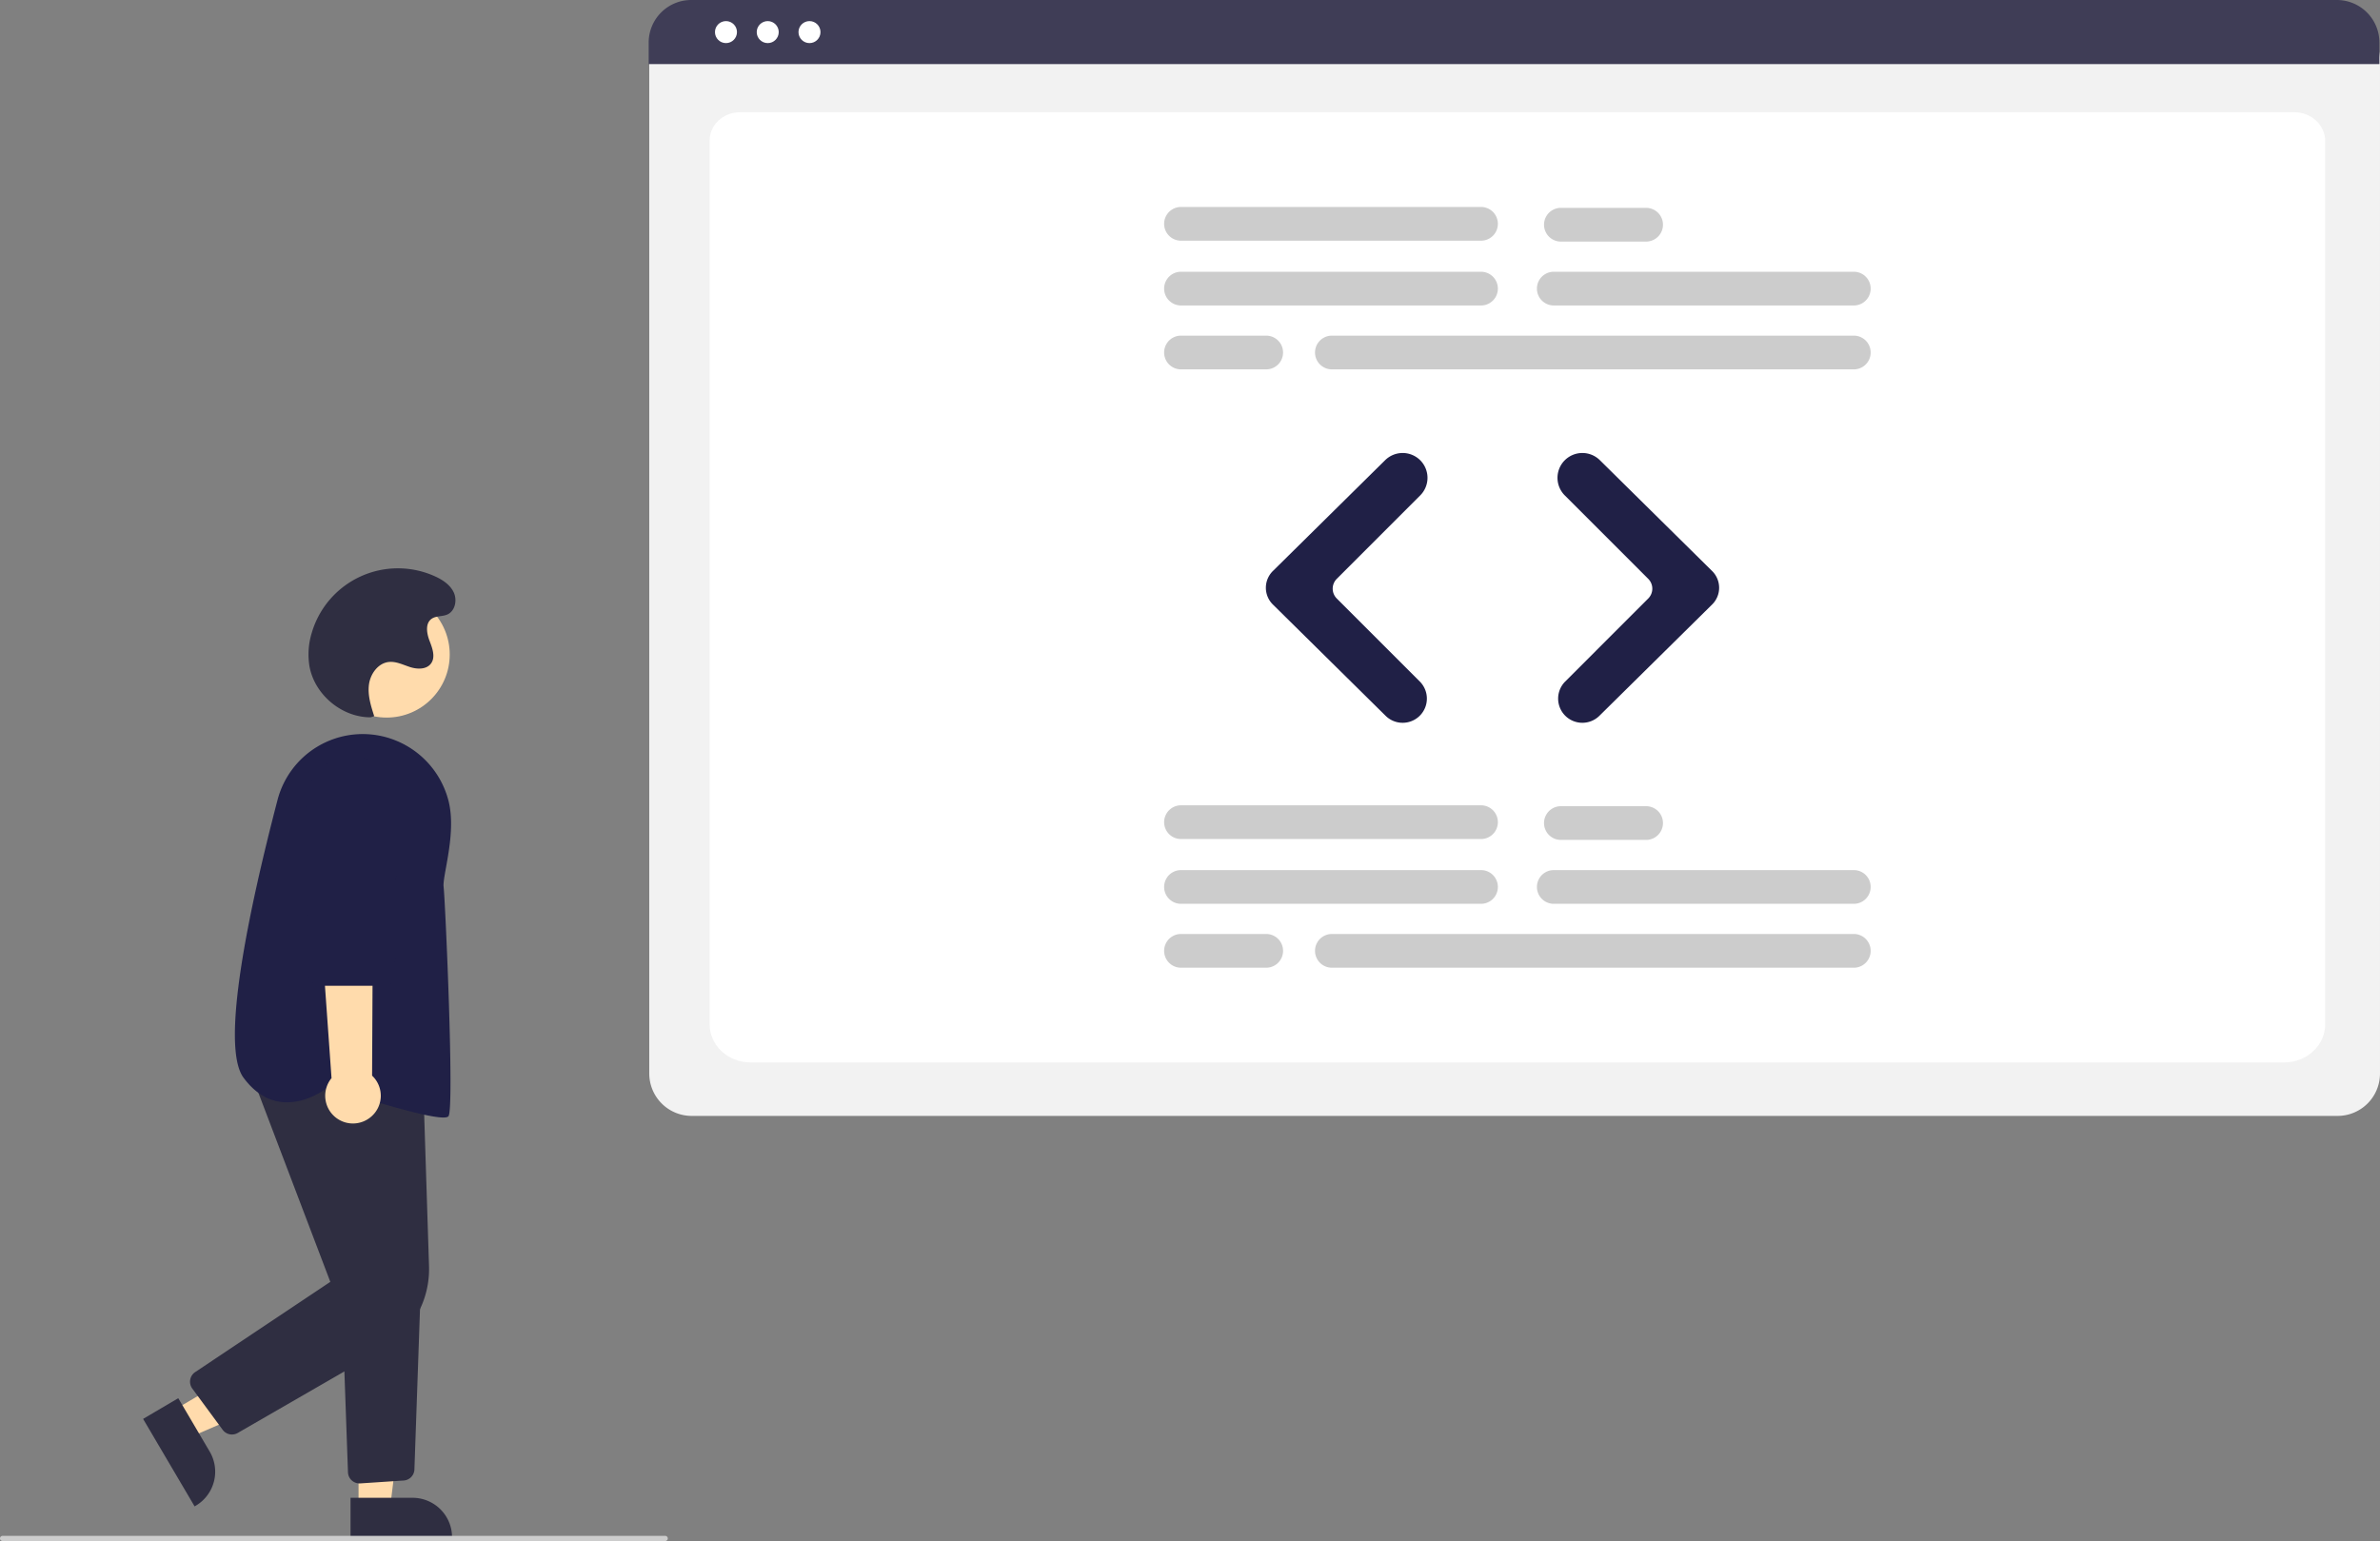 <?xml version="1.0" encoding="UTF-8" standalone="no"?>
<svg
   data-name="Layer 1"
   width="926.622"
   height="600.085"
   viewBox="0 0 926.622 600.085"
   version="1.1"
   id="svg27"
   sodipodi:docname="undraw_code_review_re_woeb.svg"
   inkscape:version="1.3 (0e150ed6c4, 2023-07-21)"
   inkscape:export-filename="undraw_code_review_re_woeb.svg"
   inkscape:export-xdpi="96"
   inkscape:export-ydpi="96"
   xmlns:inkscape="http://www.inkscape.org/namespaces/inkscape"
   xmlns:sodipodi="http://sodipodi.sourceforge.net/DTD/sodipodi-0.dtd"
   xmlns="http://www.w3.org/2000/svg"
   xmlns:svg="http://www.w3.org/2000/svg">
  <rect x="0" y="0" width="926.622" height="600.085" fill="#808080" stroke="none"/>
  <defs
     id="defs27" />
  <sodipodi:namedview
     id="namedview27"
     pagecolor="#ffffff"
     bordercolor="#000000"
     borderopacity="0.25"
     inkscape:showpageshadow="2"
     inkscape:pageopacity="0.0"
     inkscape:pagecheckerboard="0"
     inkscape:deskcolor="#d1d1d1"
     inkscape:zoom="0.9773616"
     inkscape:cx="273.18446"
     inkscape:cy="339.17846"
     inkscape:window-width="2560"
     inkscape:window-height="1369"
     inkscape:window-x="-8"
     inkscape:window-y="-8"
     inkscape:window-maximized="1"
     inkscape:current-layer="svg27" />
  <circle
     cx="150.534"
     cy="254.872"
     r="24.561"
     fill="#ffb8b8"
     id="circle1"
     style="fill:#ffdbac;fill-opacity:1" />
  <polygon
     points="67.543 549.197 73.762 559.763 117.474 540.803 108.295 525.21 67.543 549.197"
     fill="#ffb8b8"
     id="polygon1"
     style="fill:#ffdbac;fill-opacity:1" />
  <path
     d="M206.096,694.43,218.343,715.237l.001.001A15.386,15.386,0,0,1,212.888,736.302l-.431.254L192.405,702.489Z"
     transform="translate(-136.689 -149.958)"
     fill="#2f2e41"
     id="path1" />
  <polygon
     points="139.6 587.26 151.86 587.259 157.692 539.971 139.598 539.972 139.6 587.26"
     fill="#ffb8b8"
     id="polygon2"
     style="fill:#ffdbac;fill-opacity:1" />
  <path
     d="M273.162,733.215l24.144-.001h.001a15.386,15.386,0,0,1,15.386,15.386v.5l-39.531.001Z"
     transform="translate(-136.689 -149.958)"
     fill="#2f2e41"
     id="path2" />
  <path
     d="M227.001,708.567a4.493,4.493,0,0,1-3.624-1.833l-11.824-16.059a4.5,4.5,0,0,1,1.125-6.41l52.614-35.142-31.747-83.475L301.434,571.252l2.287,71.733A36.046,36.046,0,0,1,285.675,675.409l-56.427,32.554A4.486,4.486,0,0,1,227.001,708.567Z"
     transform="translate(-136.689 -149.958)"
     fill="#2f2e41"
     id="path3" />
  <path
     d="M276.659,727.617a4.5,4.5,0,0,1-4.489-4.34l-2.488-69.882,30.808-1.623-2.453,70.384a4.487,4.487,0,0,1-4.2,4.333l-16.873,1.118C276.863,727.614,276.761,727.617,276.659,727.617Z"
     transform="translate(-136.689 -149.958)"
     fill="#2f2e41"
     id="path4" />
  <path
     d="M309.291,585.129c-7.838,0-35.217-8.816-44.721-11.959-1.422,1.138-9.233,6.979-18.351,5.911-5.626-.66-10.579-3.845-14.721-9.466-9.147-12.414,2.151-65.651,13.239-108.126a34.268,34.268,0,0,1,40.529-24.88h0a34.571,34.571,0,0,1,26.088,25.378c2.088,8.498.292,18.494-1.02,25.794-.616,3.432-1.104,6.143-.937,7.475.644,5.148,4.219,85.892,1.92,89.34C311.071,584.963,310.363,585.129,309.291,585.129Z"
     transform="translate(-136.689 -149.958)"
     fill="#202046"
     id="path5" />
  <path
     d="M280.616,585.272a10.743,10.743,0,0,0,.942-16.446l.485-97.844-23.045,3.837,6.769,94.97A10.801,10.801,0,0,0,280.616,585.272Z"
     transform="translate(-136.689 -149.958)"
     fill="#ffb8b8"
     id="path6"
     style="fill:#ffdbac;fill-opacity:1" />
  <path
     d="M285.946,533.818H261.124a4.514,4.514,0,0,1-4.5-4.459l-.609-67.292a17.603,17.603,0,1,1,35.204.043L290.446,529.37A4.515,4.515,0,0,1,285.946,533.818Z"
     transform="translate(-136.689 -149.958)"
     fill="#202046"
     id="path7" />
  <path
     d="M280.969,429.289c-11.245.021-21.854-8.868-23.803-19.943a28.671,28.671,0,0,1,.919-13.014A34.954,34.954,0,0,1,306.021,374.379c3.008,1.361,5.971,3.316,7.349,6.317s.515,7.195-2.498,8.546c-1.969.882-4.44.449-6.187,1.716-2.509,1.819-1.863,5.691-.743,8.581s2.388,6.387.509,8.852c-1.75,2.297-5.249,2.226-8.004,1.361s-5.476-2.313-8.349-2.018c-4.19.43-7.202,4.598-7.759,8.773s.755,8.349,2.05,12.357Z"
     transform="translate(-136.689 -149.958)"
     fill="#2f2e41"
     id="path8" />
  <path
     d="M395.689,750.042h-258a1,1,0,1,1,0-2h258a1,1,0,0,1,0,2Z"
     transform="translate(-136.689 -149.958)"
     fill="#ccc"
     id="path9" />
  <path
     d="M1046.811,584.505H405.972a16.519,16.519,0,0,1-16.5-16.5V172.852a12.102,12.102,0,0,1,12.088-12.088h649.453a12.311,12.311,0,0,1,12.297,12.297V568.005A16.519,16.519,0,0,1,1046.811,584.505Z"
     transform="translate(-136.689 -149.958)"
     fill="#f2f2f2"
     id="path10" />
  <path
     d="M1026.091,563.673H428.846c-8.755,0-15.878-6.67-15.878-14.868v-344.105c0-6.08,5.278-11.027,11.766-11.027H1030.008c6.595,0,11.961,5.028,11.961,11.208V548.805C1041.969,557.003,1034.846,563.673,1026.091,563.673Z"
     transform="translate(-136.689 -149.958)"
     fill="#fff"
     id="path11" />
  <path
     d="M1063.081,174.908H389.241v-8.4a16.574,16.574,0,0,1,16.56-16.55H1046.521a16.574,16.574,0,0,1,16.56,16.55Z"
     transform="translate(-136.689 -149.958)"
     fill="#3f3d56"
     id="path12" />
  <circle
     cx="282.647"
     cy="12.5"
     r="4.283"
     fill="#fff"
     id="circle12" />
  <circle
     cx="298.906"
     cy="12.5"
     r="4.283"
     fill="#fff"
     id="circle13" />
  <circle
     cx="315.165"
     cy="12.5"
     r="4.283"
     fill="#fff"
     id="circle14" />
  <path
     d="M713.3,268.912H596.492a6.566,6.566,0,0,1,0-13.132H713.3a6.566,6.566,0,1,1,0,13.132Z"
     transform="translate(-136.689 -149.958)"
     fill="#ccc"
     id="path14" />
  <path
     d="M858.446,268.912H741.638a6.566,6.566,0,0,1,0-13.132H858.446a6.566,6.566,0,1,1,0,13.132Z"
     transform="translate(-136.689 -149.958)"
     fill="#ccc"
     id="path15" />
  <path
     d="M858.446,293.794H655.241a6.566,6.566,0,1,1,0-13.132H858.446a6.566,6.566,0,1,1,0,13.132Z"
     transform="translate(-136.689 -149.958)"
     fill="#ccc"
     id="path16" />
  <path
     d="M713.3,243.684H596.492a6.566,6.566,0,0,1,0-13.132H713.3a6.566,6.566,0,1,1,0,13.132Z"
     transform="translate(-136.689 -149.958)"
     fill="#ccc"
     id="path17" />
  <path
     d="M777.579,244.03H744.402a6.566,6.566,0,0,1,0-13.132H777.579a6.566,6.566,0,1,1,0,13.132Z"
     transform="translate(-136.689 -149.958)"
     fill="#ccc"
     id="path18" />
  <path
     d="M629.668,293.794H596.492a6.566,6.566,0,0,1,0-13.132h33.176a6.566,6.566,0,1,1,0,13.132Z"
     transform="translate(-136.689 -149.958)"
     fill="#ccc"
     id="path19" />
  <path
     d="M713.3,501.912H596.492a6.566,6.566,0,0,1,0-13.132H713.3a6.566,6.566,0,1,1,0,13.132Z"
     transform="translate(-136.689 -149.958)"
     fill="#ccc"
     id="path20" />
  <path
     d="M858.446,501.912H741.638a6.566,6.566,0,0,1,0-13.132H858.446a6.566,6.566,0,1,1,0,13.132Z"
     transform="translate(-136.689 -149.958)"
     fill="#ccc"
     id="path21" />
  <path
     d="M858.446,526.794H655.241a6.566,6.566,0,1,1,0-13.132H858.446a6.566,6.566,0,1,1,0,13.132Z"
     transform="translate(-136.689 -149.958)"
     fill="#ccc"
     id="path22" />
  <path
     d="M713.3,476.684H596.492a6.566,6.566,0,0,1,0-13.132H713.3a6.566,6.566,0,1,1,0,13.132Z"
     transform="translate(-136.689 -149.958)"
     fill="#ccc"
     id="path23" />
  <path
     d="M777.579,477.03H744.402a6.566,6.566,0,0,1,0-13.132H777.579a6.566,6.566,0,0,1,0,13.132Z"
     transform="translate(-136.689 -149.958)"
     fill="#ccc"
     id="path24" />
  <path
     d="M629.668,526.794H596.492a6.566,6.566,0,0,1,0-13.132h33.176a6.566,6.566,0,1,1,0,13.132Z"
     transform="translate(-136.689 -149.958)"
     fill="#ccc"
     id="path25" />
  <path
     d="M682.793,431.419a9.397,9.397,0,0,1-6.624-2.71l-43.909-43.359a9.152,9.152,0,0,1,0-13.023l43.731-43.184a9.702,9.702,0,0,1,13.644.043h0a9.689,9.689,0,0,1,0,13.687l-32.496,32.497a5.413,5.413,0,0,0,0,7.647l32.32,32.32a9.418,9.418,0,0,1-6.666,16.084Z"
     transform="translate(-136.689 -149.958)"
     fill="#202046"
     id="path26" />
  <path
     d="M752.759,431.419a9.418,9.418,0,0,1-6.666-16.084L778.412,383.015a5.413,5.413,0,0,0,0-7.647L745.916,342.872a9.678,9.678,0,0,1,0-13.687h0a9.702,9.702,0,0,1,13.644-.043l43.731,43.184a9.152,9.152,0,0,1,0,13.023l-43.909,43.359A9.399,9.399,0,0,1,752.759,431.419Z"
     transform="translate(-136.689 -149.958)"
     fill="#202046"
     id="path27" />
</svg>
